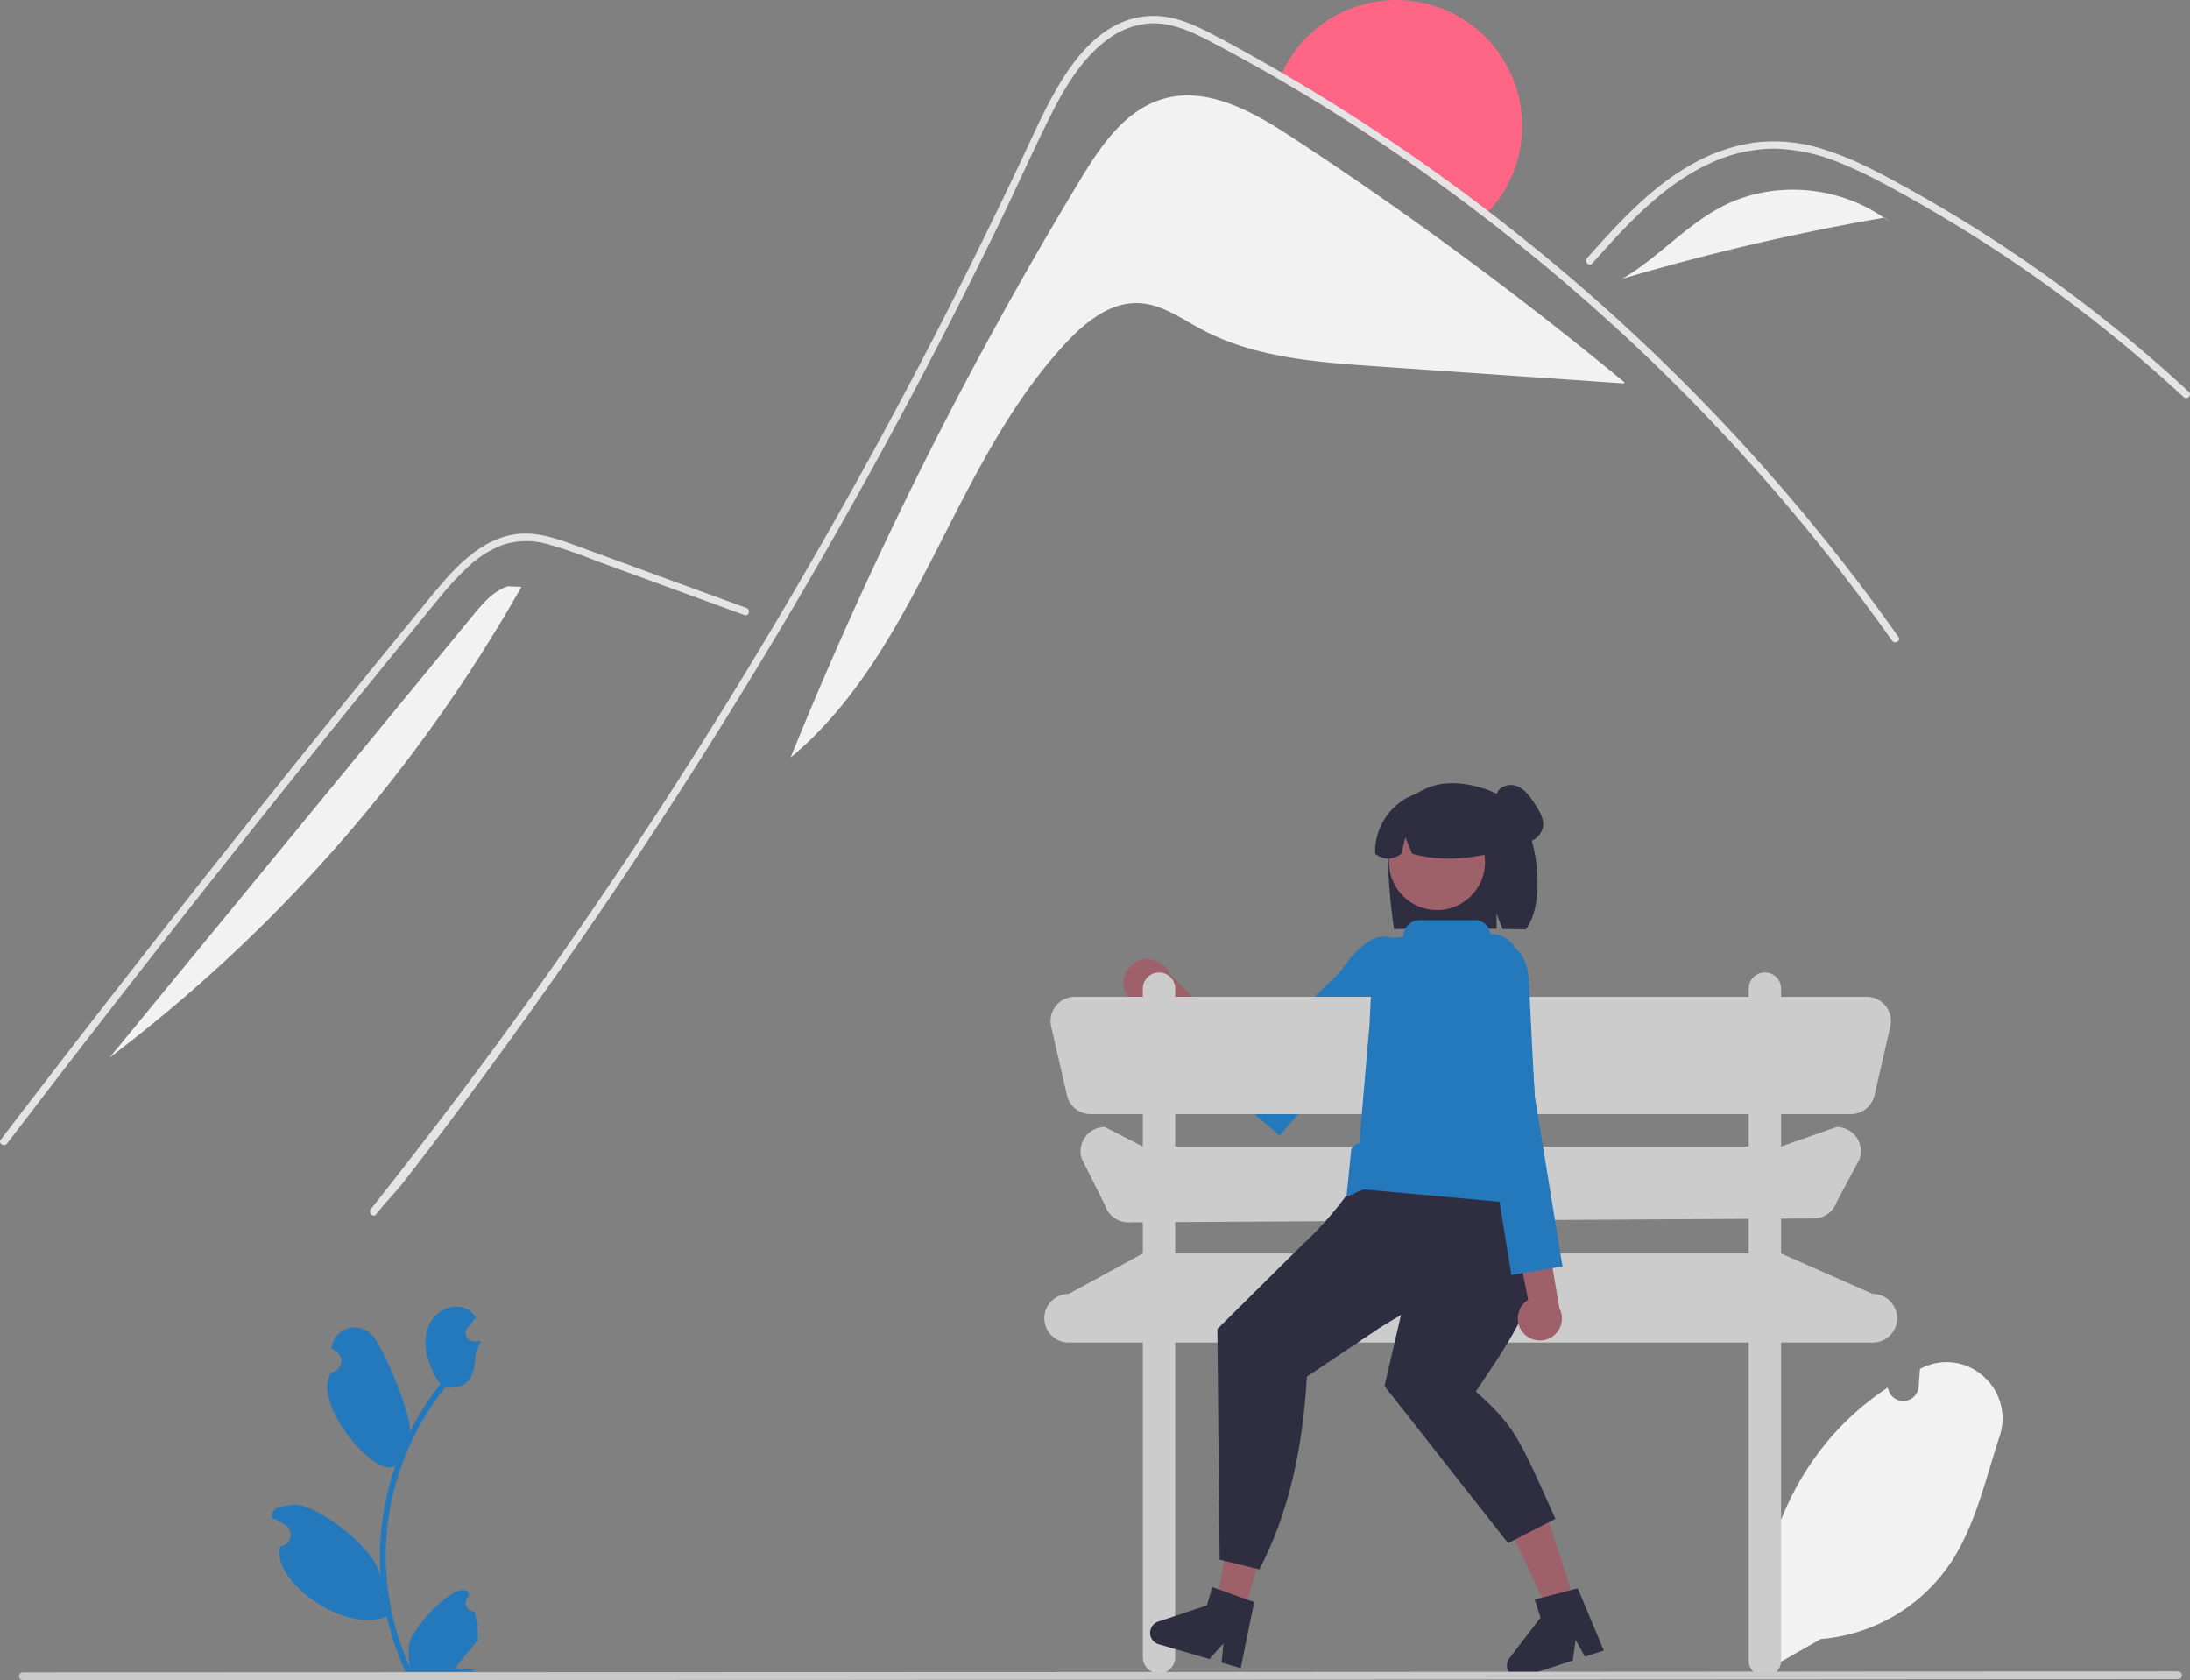 <svg xmlns="http://www.w3.org/2000/svg" width="673.46" height="516.718" viewBox="0 0 673.46 516.718" xmlns:xlink="http://www.w3.org/1999/xlink" role="img" artist="Katerina Limpitsouni" source="https://undraw.co/"><rect x="0" y="0" width="673.46" height="516.718" fill="#808080" stroke="none"/><path d="M409.211,687.264a2.606,2.606,0,0,1-1.888-4.516l.179-.71q-.035-.085-.071-.17c-2.399-5.72-17.706,10.225-18.368,15.601a20.7,20.7,0,0,0,.363,7.119,82.992,82.992,0,0,1-7.549-34.469,80.103,80.103,0,0,1,.497-8.936q.412-3.649,1.142-7.245a83.954,83.954,0,0,1,16.649-35.582c4.738.264,8.891-.457,9.292-9.641.071-1.634,1.283-3.048,1.55-4.657-.452.059-.912.096-1.365.126-.141.007-.289.015-.43.022l-.053.002a2.582,2.582,0,0,1-2.12-4.206q.293-.361.586-.721c.297-.371.601-.734.897-1.105a1.284,1.284,0,0,0,.096-.111c.341-.423.682-.838,1.023-1.261a7.465,7.465,0,0,0-2.447-2.366c-3.419-2.002-8.135-.616-10.605,2.477-2.477,3.092-2.944,7.431-2.084,11.294a29.916,29.916,0,0,0,4.138,9.225c-.185.237-.378.467-.564.705a84.495,84.495,0,0,0-8.819,13.972c.701-5.472-7.867-25.236-11.18-29.422-3.98-5.028-12.14-2.834-12.841,3.54q-.01.093-.02.185.738.416,1.445.884a3.534,3.534,0,0,1-1.425,6.432l-.072.011c-6.587,9.405,14.53,33.885,19.815,28.388a86.245,86.245,0,0,0-4.642,21.847,81.801,81.801,0,0,0,.059,13.208l-.022-.156c-1.174-9.57-21.322-23.798-27.206-22.613-3.389.683-6.728.528-6.213,3.946q.012.082.025.164a23.744,23.744,0,0,1,2.662,1.283q.738.417,1.445.884a3.534,3.534,0,0,1-1.425,6.432l-.072.011c-.052.007-.096.015-.148.022-2.998,10.317,19.238,26.967,32.756,21.669h.007a86.22,86.22,0,0,0,5.792,16.908h20.69c.074-.23.141-.467.208-.697a23.508,23.508,0,0,1-5.725-.341c1.535-1.884,3.07-3.782,4.605-5.666a1.285,1.285,0,0,0,.096-.111c.779-.964,1.565-1.921,2.343-2.885l0-.001a34.434,34.434,0,0,0-1.009-8.772Zm-23.693-46.609.011-.015-.011.03Zm-4.583,41.314-.178-.4c.007-.289.007-.578,0-.875,0-.082-.015-.163-.015-.245.067.512.126,1.023.2,1.535Z" transform="translate(-263.27 -191.641)" fill="#2379BC"/><path d="M805.781,705.631l-.106-.725a89.382,89.382,0,0,1,21.178-71.886,86.528,86.528,0,0,1,16.359-14.254l.542-.364.318.933a4.742,4.742,0,0,0,9.204-1.209l.419-5.475.647-.319a16.855,16.855,0,0,1,18.746,2.508,17.145,17.145,0,0,1,5.089,18.552c-.987,2.992-1.926,6.098-2.835,9.102-3.107,10.271-6.321,20.892-12.171,29.732a53.35,53.35,0,0,1-39.981,23.497Z" transform="translate(-263.27 -191.641)" fill="#f2f2f2"/><path d="M608.846,495.203A7.297,7.297,0,0,0,618.488,500.879l16.552,19.425,4.139-12.823L622.809,491.041a7.336,7.336,0,0,0-13.963,4.162Z" transform="translate(-263.27 -191.641)" fill="#9e616a"/><path d="M675.588,490.359s8.379-13.916,16.247-9.949,1.813,17.731,1.813,17.731l-36.822,42.732s-41.028-34.258-35.575-33.776,8.321-9.186,8.321-9.186l22.106,14.76,1.327-4.096,1.118,1.441,3.629-2.182Z" transform="translate(-263.27 -191.641)" fill="#2379BC"/><path d="M731.357,230.365a38.553,38.553,0,0,1-10.308,26.302c-.504.549-1.034,1.079-1.574,1.592a585.043,585.043,0,0,0-62.821-42.178c.27-.684.558-1.358.873-2.024a38.717,38.717,0,0,1,73.831,16.308Z" transform="translate(-263.27 -191.641)" fill="#ff6584"/><path d="M762.758,309.162l-.036.405q-38.197-2.631-76.386-5.271c-18.395-1.268-37.428-2.708-53.682-11.415-6.171-3.301-12.179-7.709-19.177-8.015-8.68-.387-16.254,5.685-22.209,12.017-35.198,37.491-45.389,94.817-84.877,127.748A1254.032,1254.032,0,0,1,595.315,247.15c6.332-10.479,13.843-21.669,25.6-25.087,11.217-3.265,22.695,1.502,33.021,7.619,2.213,1.313,4.372,2.69,6.458,4.057q23.868,15.624,46.954,32.445Q735.697,286.813,762.758,309.162Z" transform="translate(-263.27 -191.641)" fill="#f2f2f2"/><path d="M845.117,388.678a603.254,603.254,0,0,0-94.223-104.585q-15.26-13.412-31.42-25.834a585.043,585.043,0,0,0-62.821-42.178q-10.74-6.234-21.732-11.972c-5.694-2.959-11.757-5.667-18.323-5.244a24.379,24.379,0,0,0-12.656,4.866c-8.069,5.892-13.412,15.094-17.81,23.864-3.85,7.691-7.439,15.534-11.1,23.333-1.556,3.319-3.112,6.629-4.722,9.922q-8.419,17.298-17.235,34.406-11.361,22.047-23.378,43.761-25.245,45.645-53.278,89.645-41.206,64.67-88.17,125.418c-3.841,4.956-5.424,6.108-9.319,11.028-.899,1.151-2.501-.468-1.61-1.61,32.481-41.053,60.762-79.84,89.276-123.754q32.247-49.666,60.95-101.536,9.215-16.636,18.044-33.48,14.289-27.269,27.588-55.05,3.508-7.313,6.944-14.68c7.277-15.588,17.873-38.769,38.337-38.454,6.018.09,11.604,2.528,16.875,5.226,5.37,2.761,10.641,5.694,15.903,8.671q3.157,1.781,6.288,3.616,12.4,7.205,24.431,15.013,20.077,13.02,39.093,27.597,9.027,6.922,17.783,14.158a605.858,605.858,0,0,1,98.127,102.822q5.168,6.868,10.119,13.888C847.924,388.732,845.954,389.865,845.117,388.678Z" transform="translate(-263.27 -191.641)" fill="#e4e4e4"/><path d="M752.92,272.644c1.189-1.325,2.371-2.651,3.567-3.976,9.437-10.437,19.564-20.753,32.524-26.737a47.185,47.185,0,0,1,19.769-4.582,56.417,56.417,0,0,1,20.526,4.476c3.09,1.235,6.113,2.636,9.089,4.128,3.401,1.712,6.741,3.537,10.066,5.378q9.362,5.181,18.481,10.816,18.144,11.214,35.152,24.139,8.817,6.703,17.269,13.846,7.862,6.635,15.406,13.626c1.075.992,2.681-.614,1.606-1.606-1.325-1.235-2.666-2.462-4.007-3.673q-5.681-5.135-11.543-10.074-10.691-9.021-21.935-17.345-17.485-12.952-36.174-24.147-9.339-5.59-18.936-10.71c-1.932-1.03-3.886-2.037-5.863-2.992a93.457,93.457,0,0,0-13.936-5.673,49.578,49.578,0,0,0-21.049-2.068,54.801,54.801,0,0,0-19.42,6.718c-12.725,7.112-22.594,18.11-32.198,28.843C750.344,272.121,751.943,273.734,752.92,272.644Z" transform="translate(-263.27 -191.641)" fill="#e4e4e4"/><path d="M492.198,380.802,461.707,369.649l-15.139-5.537a154.816,154.816,0,0,0-14.946-5.148,23.579,23.579,0,0,0-13.528.172,31.179,31.179,0,0,0-10.552,6.541,85.631,85.631,0,0,0-8.655,9.242c-3.296,3.961-6.543,7.964-9.805,11.953q-20.194,24.696-40.124,49.607-19.929,24.91-39.592,50.032-19.711,25.183-39.151,50.578-2.381,3.111-4.759,6.225c-.876,1.147-2.85.016-1.962-1.147q19.583-25.649,39.439-51.089,19.905-25.5,40.085-50.784,20.18-25.283,40.632-50.348,5.095-6.244,10.207-12.475c2.875-3.504,5.717-7.045,8.871-10.306,5.788-5.986,13.019-11.276,21.675-11.42,5.089-.084,10.015,1.531,14.743,3.241,5.097,1.844,10.183,3.723,15.274,5.585l30.704,11.23,7.676,2.808c1.362.498.774,2.695-.604,2.191Z" transform="translate(-263.27 -191.641)" fill="#e4e4e4"/><path d="M793.023,255.064c15.495-7.964,35.338-6.404,49.577,3.545a707.122,707.122,0,0,0-80.449,18.776C773.126,270.954,781.71,260.878,793.023,255.064Z" transform="translate(-263.27 -191.641)" fill="#f2f2f2"/><path d="M842.753,258.582l2.983,2.425c-1.009-.849-2.058-1.644-3.135-2.397C842.651,258.6,842.702,258.59,842.753,258.582Z" transform="translate(-263.27 -191.641)" fill="#f2f2f2"/><path d="M408.69,380.913c3.001-3.654,6.247-7.479,10.736-8.963l4.191.165A475.436,475.436,0,0,1,296.985,516.886Q352.837,448.899,408.69,380.913Z" transform="translate(-263.27 -191.641)" fill="#f2f2f2"/><path d="M839.201,589.594,810.984,577.146V566.443l10.056-.057a7.469,7.469,0,0,0,7.044-5.107l7.064-13.193a7.469,7.469,0,0,0-7.086-9.831l-17.078,6v-9.959h21.44a7.469,7.469,0,0,0,7.279-5.796l4.865-21.163a7.469,7.469,0,0,0-7.279-9.143H810.984V495.705a4.979,4.979,0,0,0-9.959,0v2.49H624.667V495.705a4.979,4.979,0,0,0-9.959,0v2.49h-20.911a7.469,7.469,0,0,0-7.279,9.143l4.865,21.163a7.469,7.469,0,0,0,7.279,5.796h16.046v9.959l-11.684-6a7.469,7.469,0,0,0-7.109,9.76l7.21,14.377a7.469,7.469,0,0,0,7.151,5.178l4.432-.025v9.6l-22.823,12.449a7.469,7.469,0,0,0-7.469,7.469v0h0a7.469,7.469,0,0,0,7.469,7.469h22.823v96.774a4.979,4.979,0,0,0,9.959,0V604.533H801.025v97.774a4.979,4.979,0,0,0,9.959,0V604.533h28.217a7.469,7.469,0,0,0,7.469-7.469h0a7.469,7.469,0,0,0-7.469-7.469Zm-214.533-55.298H801.025v9.959H624.667Zm0,42.849V567.49l176.357-.991v10.646Z" transform="translate(-263.27 -191.641)" fill="#ccc"/><path d="M690.941,445.012a20.871,20.871,0,0,1,14.053-11.948c6.886-1.791,16.968.937,22.144,4.855,9.469,7.165,11.779,31.782,5.274,39.56-1.294-.052-5.759-.09-7.068-.128l-1.853-4.689v4.642c-10.222-.24-20.864-.09-31.511.066C691.025,471.863,688.752,450.31,690.941,445.012Z" transform="translate(-263.27 -191.641)" fill="#2f2e41"/><circle cx="441.906" cy="265.134" r="14.767" fill="#9e616a"/><path d="M695.03,437.546a18.547,18.547,0,0,1,28.199,16.187c-8.049,2.057-16.627,2.918-25.717.495l-2.078-5.085-1.225,5.089q-4.171,2.934-8.052-.011A18.938,18.938,0,0,1,695.03,437.546Z" transform="translate(-263.27 -191.641)" fill="#2f2e41"/><path d="M735.342,439.012c-1.459-2.238-3.068-4.602-5.545-5.602s-5.99.196-6.327,2.846c-.252,1.981,1.26,3.683,2.398,5.323s1.878,4.118.391,5.451l-.836.431a8.353,8.353,0,0,0,6.786,3.238,6.016,6.016,0,0,0,5.541-4.66C738.177,443.537,736.729,441.138,735.342,439.012Z" transform="translate(-263.27 -191.641)" fill="#2f2e41"/><polygon points="382.42 496.203 374.125 493.789 379.487 460.647 391.729 464.209 382.42 496.203" fill="#9e616a"/><path d="M644.818,704.673l-5.886-1.712.566-5.863-4.307,4.774-15.611-4.541a3.655,3.655,0,0,1-.133-6.977l14.971-4.983,1.634-5.618,12.885,4.597Z" transform="translate(-263.27 -191.641)" fill="#2f2e41"/><polygon points="484.462 493.199 476.243 495.858 462.076 465.42 474.207 461.496 484.462 493.199" fill="#9e616a"/><path d="M756.457,699.257l-5.832,1.887-2.822-5.17-.885,6.369-15.469,5.004a3.655,3.655,0,0,1-4.027-5.699l9.593-12.528-1.801-5.567,13.244-3.428Z" transform="translate(-263.27 -191.641)" fill="#2f2e41"/><path d="M694.106,596.023l-5.074,21.907,38.011,48.291,14.551-7.457c-11.34-25.261-12.34-28.261-24.471-39.157l.124-.188c8.719-13.163,18.138-25.783,19.409-41.521.035-.43-1.913-16.175-1.868-16.603,1.086-10.292-49.709-13.557-49.709-13.557s-8.633,15.218-21.475,26.888l-25.975,25.752.701,70.94,12.223,2.969c8.987-17.122,13.357-37.199,14.613-59.27l22.579-15.146Z" transform="translate(-263.27 -191.641)" fill="#2f2e41"/><path d="M731.744,601.626a6.74,6.74,0,0,1,1.462-10.232l-.861-4.308-10.038-50.221,11.641,4.406,7.612,45.312,1.237,7.364a6.777,6.777,0,0,1-11.054,7.678Z" transform="translate(-263.27 -191.641)" fill="#9e616a"/><path d="M718.778,487.439l7.627-5.167s6.502-.127,7.051,11.614,1.74,34.63,1.74,34.63l8.573,52.622-15.73,2.618-9.161-56.784L712.511,509.923Z" transform="translate(-263.27 -191.641)" fill="#2379BC"/><polygon points="427.567 326.152 425.399 331.787 425.833 337.423 468.252 352.115 466.147 327.452 461.379 321.817 427.567 326.152" fill="#ffb6b6"/><path d="M677.391,559.184l1.381-13.812a2.753,2.753,0,0,1,2.49-2.068c.575-6.58,2.997-34.964,3.141-36.202l.006-.052,1.101-23.52a3.478,3.478,0,0,1,3.248-3.308l5.815-.38a.308.308,0,0,0,.297-.308,4.89,4.89,0,0,1,4.89-4.89h17.217a4.579,4.579,0,0,1,4.541,4.008.304.304,0,0,0,.309.274l.002,0a8.18,8.18,0,0,1,8.229,6.785c2.354,13.695,7.071,44.778,4.739,62.059-.812,6.016.938,1.251,1.245,6.284a3.705,3.705,0,0,1-.922,2.686,2.671,2.671,0,0,1,1.608,3.395l.303-.075a2.762,2.762,0,0,1-3.354,2.003l-50.425-4.559C681.774,557.129,677.018,560.663,677.391,559.184Z" transform="translate(-263.27 -191.641)" fill="#2379BC"/><path d="M934.26,706.859a1.186,1.186,0,0,1-1.19,1.19l-63.03.03-15.72.01-10.37.01h-11.47l-6.26.01-17.38.01-273.46.14-2.08.01-122.32.04h-2.02l-104.12.04h-2.02l-32.5.01a1.19,1.19,0,0,1,0-2.38l32.84-.01h2.02l104.09-.04h2.02l121.37-.04h2.07l103.42-.04h1.36l167.43-.1,17.35-.01,7.94-.01,12.55-.01h10.72l16.89-.01,60.68-.04A1.186,1.186,0,0,1,934.26,706.859Z" transform="translate(-263.27 -191.641)" fill="#cacaca"/></svg>